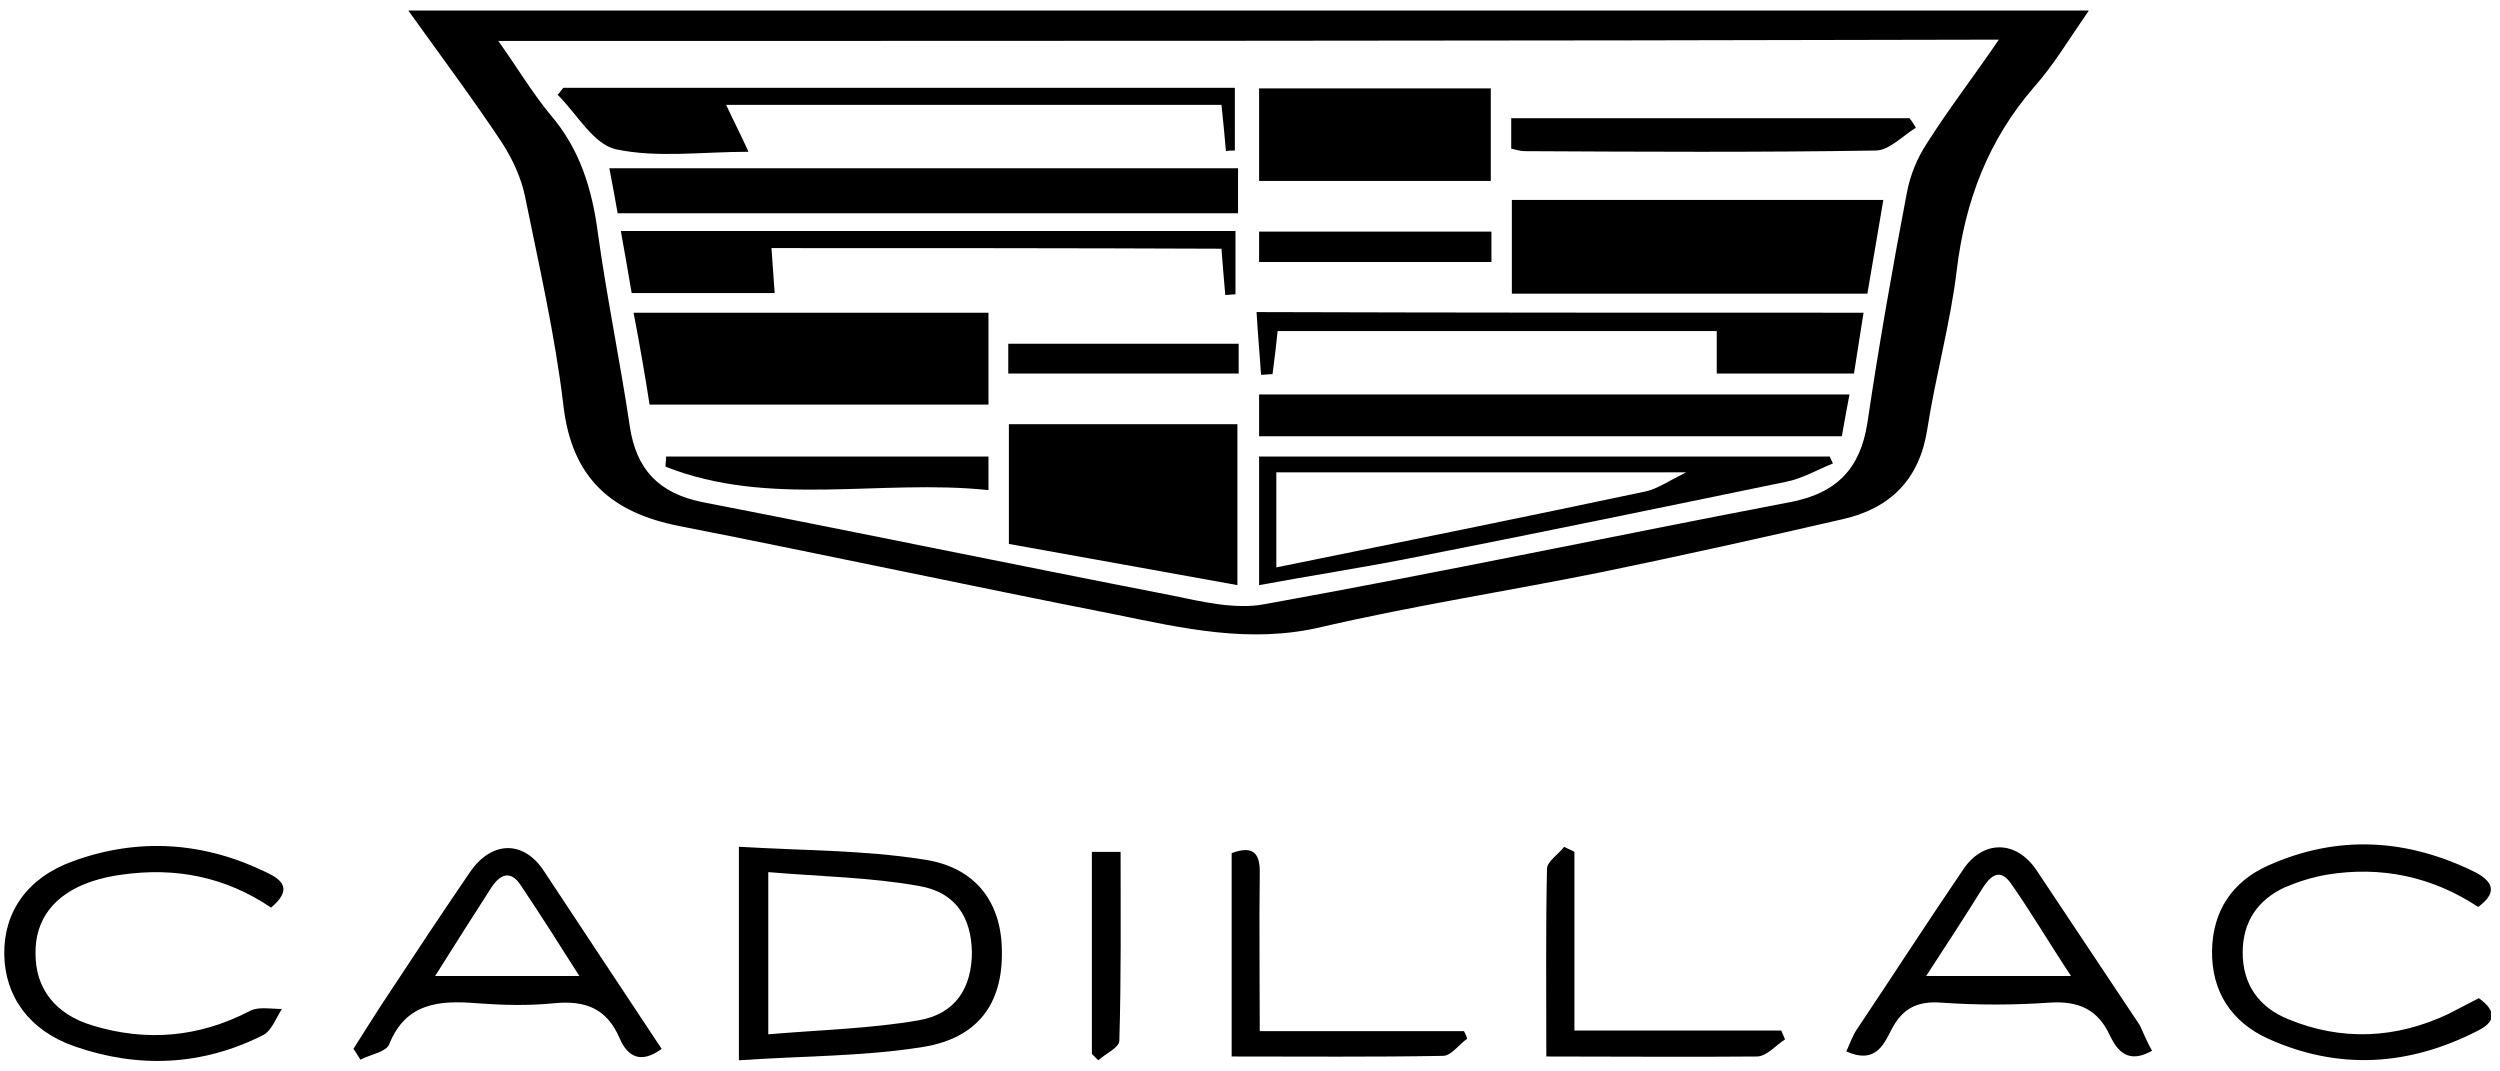 <svg width="119" height="51" viewBox="0 0 119 51" fill="none" xmlns="http://www.w3.org/2000/svg">
<g clip-path="url(#clip0_69_1723)">
<path d="M19.435 0.5C46.231 0.5 72.694 0.5 99.43 0.5C98.488 1.857 97.759 3.093 96.817 4.149C94.629 6.682 93.536 9.577 93.141 12.864C92.837 15.398 92.138 17.87 91.743 20.404C91.379 22.816 89.981 24.203 87.702 24.716C83.905 25.59 80.107 26.435 76.309 27.219C71.843 28.124 67.347 28.817 62.911 29.843C59.508 30.657 56.288 29.903 53.037 29.239C46.14 27.882 39.274 26.405 32.377 25.048C29.096 24.414 27.212 22.756 26.817 19.288C26.422 15.97 25.663 12.653 24.994 9.366C24.812 8.461 24.387 7.557 23.901 6.803C22.564 4.782 21.075 2.792 19.435 0.5ZM23.718 1.948C24.66 3.274 25.359 4.451 26.21 5.476C27.607 7.104 28.184 9.004 28.458 11.085C28.883 14.161 29.521 17.207 29.977 20.283C30.281 22.334 31.344 23.48 33.441 23.902C40.884 25.349 48.297 26.887 55.741 28.335C57.199 28.636 58.809 29.028 60.207 28.757C68.562 27.249 76.856 25.5 85.211 23.902C87.429 23.48 88.553 22.303 88.887 20.132C89.434 16.453 90.072 12.804 90.771 9.155C90.923 8.341 91.257 7.527 91.713 6.833C92.746 5.204 93.931 3.666 95.146 1.887C71.266 1.948 47.659 1.948 23.718 1.948Z" fill="black"/>
<path d="M35.172 50.47C35.172 46.941 35.172 43.775 35.172 40.307C38.15 40.488 41.097 40.458 43.953 40.91C46.474 41.272 47.69 42.991 47.69 45.313C47.72 47.756 46.566 49.414 43.922 49.837C41.127 50.289 38.211 50.259 35.172 50.47ZM36.57 49.233C39.061 49.022 41.431 48.962 43.71 48.57C45.502 48.268 46.262 47.002 46.262 45.313C46.231 43.685 45.502 42.478 43.77 42.177C41.431 41.755 39.031 41.724 36.57 41.513C36.57 44.197 36.57 46.489 36.57 49.233Z" fill="black"/>
<path d="M16.822 49.927C17.399 49.022 17.976 48.087 18.584 47.183C19.83 45.283 21.075 43.413 22.351 41.543C23.384 40.005 24.934 39.975 25.906 41.483C27.759 44.288 29.613 47.092 31.496 49.927C30.463 50.681 29.856 50.259 29.491 49.414C28.883 47.997 27.85 47.605 26.362 47.756C25.146 47.876 23.931 47.846 22.716 47.756C20.923 47.605 19.313 47.726 18.523 49.716C18.371 50.078 17.612 50.199 17.156 50.44C17.034 50.259 16.943 50.078 16.822 49.927ZM20.711 46.459C23.111 46.459 25.238 46.459 27.577 46.459C26.605 44.921 25.724 43.534 24.812 42.177C24.357 41.453 23.87 41.543 23.415 42.207C22.564 43.534 21.713 44.861 20.711 46.459Z" fill="black"/>
<path d="M102.438 50.017C101.314 50.651 100.797 50.048 100.432 49.294C99.855 48.027 98.913 47.635 97.546 47.726C95.845 47.846 94.113 47.846 92.412 47.726C91.227 47.635 90.528 48.027 90.011 49.053C89.647 49.776 89.222 50.651 87.885 50.048C88.067 49.656 88.189 49.264 88.432 48.932C90.103 46.429 91.743 43.896 93.445 41.393C94.386 39.975 95.966 39.975 96.939 41.423C98.579 43.896 100.22 46.338 101.86 48.811C102.043 49.203 102.195 49.595 102.438 50.017ZM91.683 46.459C94.083 46.459 96.209 46.459 98.579 46.459C97.546 44.891 96.695 43.443 95.723 42.056C95.176 41.272 94.721 41.724 94.356 42.297C93.536 43.624 92.685 44.921 91.683 46.459Z" fill="black"/>
<path d="M117.962 43.172C115.775 41.724 113.344 41.212 110.762 41.634C110.063 41.755 109.395 41.966 108.757 42.237C107.45 42.84 106.752 43.896 106.752 45.343C106.752 46.851 107.511 47.937 108.909 48.51C111.461 49.565 114.043 49.444 116.534 48.268C117.021 48.027 117.507 47.756 117.993 47.514C118.874 48.148 118.783 48.66 117.902 49.083C114.651 50.741 111.309 50.952 107.967 49.444C106.235 48.66 105.263 47.213 105.293 45.253C105.324 43.353 106.265 41.966 107.936 41.212C111.278 39.704 114.62 39.915 117.871 41.543C118.752 42.026 118.813 42.539 117.962 43.172Z" fill="black"/>
<path d="M12.902 43.202C10.715 41.724 8.345 41.272 5.793 41.634C5.307 41.694 4.79 41.815 4.335 41.966C2.573 42.569 1.661 43.775 1.691 45.403C1.691 47.032 2.603 48.268 4.395 48.811C6.978 49.595 9.469 49.384 11.9 48.118C12.295 47.907 12.902 48.027 13.419 48.027C13.145 48.449 12.933 49.052 12.538 49.264C9.621 50.741 6.583 50.862 3.545 49.806C1.388 49.052 0.233 47.424 0.203 45.434C0.172 43.413 1.296 41.785 3.454 41.001C6.583 39.855 9.712 40.066 12.72 41.543C13.48 41.905 13.905 42.358 12.902 43.202Z" fill="black"/>
<path d="M59.964 49.083C63.367 49.083 66.526 49.083 69.686 49.083C69.747 49.203 69.807 49.324 69.838 49.444C69.443 49.716 69.078 50.259 68.683 50.259C65.372 50.319 62.03 50.289 58.627 50.289C58.627 46.972 58.627 43.805 58.627 40.608C59.69 40.217 59.994 40.639 59.964 41.634C59.933 44.016 59.964 46.429 59.964 49.083Z" fill="black"/>
<path d="M73.605 50.289C73.605 47.153 73.575 44.258 73.636 41.362C73.636 41.001 74.183 40.669 74.456 40.307C74.608 40.398 74.79 40.458 74.942 40.548C74.942 43.323 74.942 46.097 74.942 49.053C78.345 49.053 81.565 49.053 84.786 49.053C84.847 49.203 84.907 49.324 84.968 49.475C84.543 49.746 84.117 50.259 83.662 50.289C80.38 50.319 77.129 50.289 73.605 50.289Z" fill="black"/>
<path d="M51.973 40.548C52.398 40.548 52.763 40.548 53.34 40.548C53.34 43.564 53.371 46.549 53.28 49.535C53.28 49.867 52.642 50.138 52.277 50.47C52.186 50.379 52.064 50.259 51.973 50.168C51.973 46.972 51.973 43.805 51.973 40.548Z" fill="black"/>
<path d="M89.647 9.517C89.373 11.115 89.13 12.533 88.887 13.98C83.206 13.98 77.615 13.98 71.964 13.98C71.964 12.472 71.964 11.025 71.964 9.517C77.828 9.517 83.601 9.517 89.647 9.517Z" fill="black"/>
<path d="M48.023 20.192C51.669 20.192 55.224 20.192 58.9 20.192C58.9 22.726 58.9 25.198 58.9 27.852C55.254 27.189 51.7 26.555 48.023 25.892C48.023 24.022 48.023 22.213 48.023 20.192Z" fill="black"/>
<path d="M30.159 14.885C35.901 14.885 41.431 14.885 47.051 14.885C47.051 16.362 47.051 17.75 47.051 19.258C41.735 19.258 36.418 19.258 30.919 19.258C30.706 17.87 30.463 16.483 30.159 14.885Z" fill="black"/>
<path d="M58.931 8.009C58.931 8.793 58.931 9.426 58.931 10.15C49.057 10.15 39.274 10.15 29.4 10.15C29.278 9.457 29.157 8.793 29.005 8.009C39.031 8.009 48.935 8.009 58.931 8.009Z" fill="black"/>
<path d="M59.933 20.765C59.933 20.072 59.933 19.499 59.933 18.775C69.26 18.775 78.588 18.775 88.036 18.775C87.915 19.439 87.793 20.042 87.672 20.765C78.466 20.765 69.291 20.765 59.933 20.765Z" fill="black"/>
<path d="M59.933 8.612C59.933 7.134 59.933 5.747 59.933 4.209C63.579 4.209 67.225 4.209 70.962 4.209C70.962 5.657 70.962 7.074 70.962 8.612C67.346 8.612 63.731 8.612 59.933 8.612Z" fill="black"/>
<path d="M59.933 27.852C59.933 25.741 59.933 23.811 59.933 21.73C68.987 21.73 78.041 21.73 87.094 21.73C87.155 21.851 87.186 21.941 87.246 22.062C86.487 22.364 85.788 22.786 84.998 22.937C79.013 24.173 73.028 25.41 67.042 26.586C64.733 27.038 62.394 27.4 59.933 27.852ZM60.753 27.008C66.708 25.802 72.511 24.625 78.344 23.389C78.891 23.268 79.408 22.907 80.258 22.484C73.453 22.484 67.103 22.484 60.753 22.484C60.753 23.992 60.753 25.379 60.753 27.008Z" fill="black"/>
<path d="M26.817 4.179C37.451 4.179 48.115 4.179 58.779 4.179C58.779 5.174 58.779 6.169 58.779 7.165C58.627 7.165 58.475 7.165 58.354 7.195C58.293 6.501 58.232 5.808 58.141 4.993C50.333 4.993 42.525 4.993 34.565 4.993C34.899 5.717 35.233 6.35 35.628 7.225C33.38 7.225 31.284 7.526 29.309 7.104C28.245 6.863 27.455 5.416 26.544 4.511C26.666 4.39 26.726 4.27 26.817 4.179Z" fill="black"/>
<path d="M36.722 11.809C36.783 12.563 36.813 13.196 36.874 13.95C34.595 13.95 32.408 13.95 30.068 13.95C29.916 13.015 29.734 12.05 29.552 10.995C39.395 10.995 49.087 10.995 58.809 10.995C58.809 11.99 58.809 13.015 58.809 14.01C58.657 14.01 58.506 14.04 58.323 14.04C58.263 13.347 58.202 12.653 58.141 11.839C51.062 11.809 43.983 11.809 36.722 11.809Z" fill="black"/>
<path d="M88.705 14.885C88.553 15.88 88.401 16.785 88.249 17.78C86.092 17.78 83.935 17.78 81.717 17.78C81.717 17.146 81.717 16.543 81.717 15.759C74.79 15.759 67.863 15.759 60.815 15.759C60.754 16.393 60.663 17.116 60.572 17.81C60.389 17.81 60.207 17.84 60.025 17.84C59.964 16.875 59.873 15.94 59.812 14.855C69.504 14.885 79.013 14.885 88.705 14.885Z" fill="black"/>
<path d="M91.196 6.079C90.558 6.471 89.92 7.165 89.282 7.165C83.722 7.255 78.162 7.225 72.572 7.195C72.39 7.195 72.177 7.135 71.934 7.074C71.934 6.592 71.934 6.17 71.934 5.627C78.284 5.627 84.603 5.627 90.892 5.627C91.014 5.777 91.105 5.928 91.196 6.079Z" fill="black"/>
<path d="M47.051 23.329C41.886 22.786 36.63 24.173 31.678 22.213C31.678 22.062 31.709 21.881 31.709 21.73C36.782 21.73 41.886 21.73 47.051 21.73C47.051 22.183 47.051 22.665 47.051 23.329Z" fill="black"/>
<path d="M59.933 12.472C59.933 11.96 59.933 11.537 59.933 11.025C63.609 11.025 67.255 11.025 70.992 11.025C70.992 11.507 70.992 11.93 70.992 12.472C67.316 12.472 63.67 12.472 59.933 12.472Z" fill="black"/>
<path d="M58.961 16.362C58.961 16.905 58.961 17.267 58.961 17.78C55.285 17.78 51.7 17.78 47.993 17.78C47.993 17.327 47.993 16.905 47.993 16.362C51.609 16.362 55.224 16.362 58.961 16.362Z" fill="black"/>
</g>
<defs>
<clipPath id="clip0_69_1723">
<rect width="118.367" height="50" fill="white" transform="translate(0.203 0.5)"/>
</clipPath>
</defs>
</svg>
